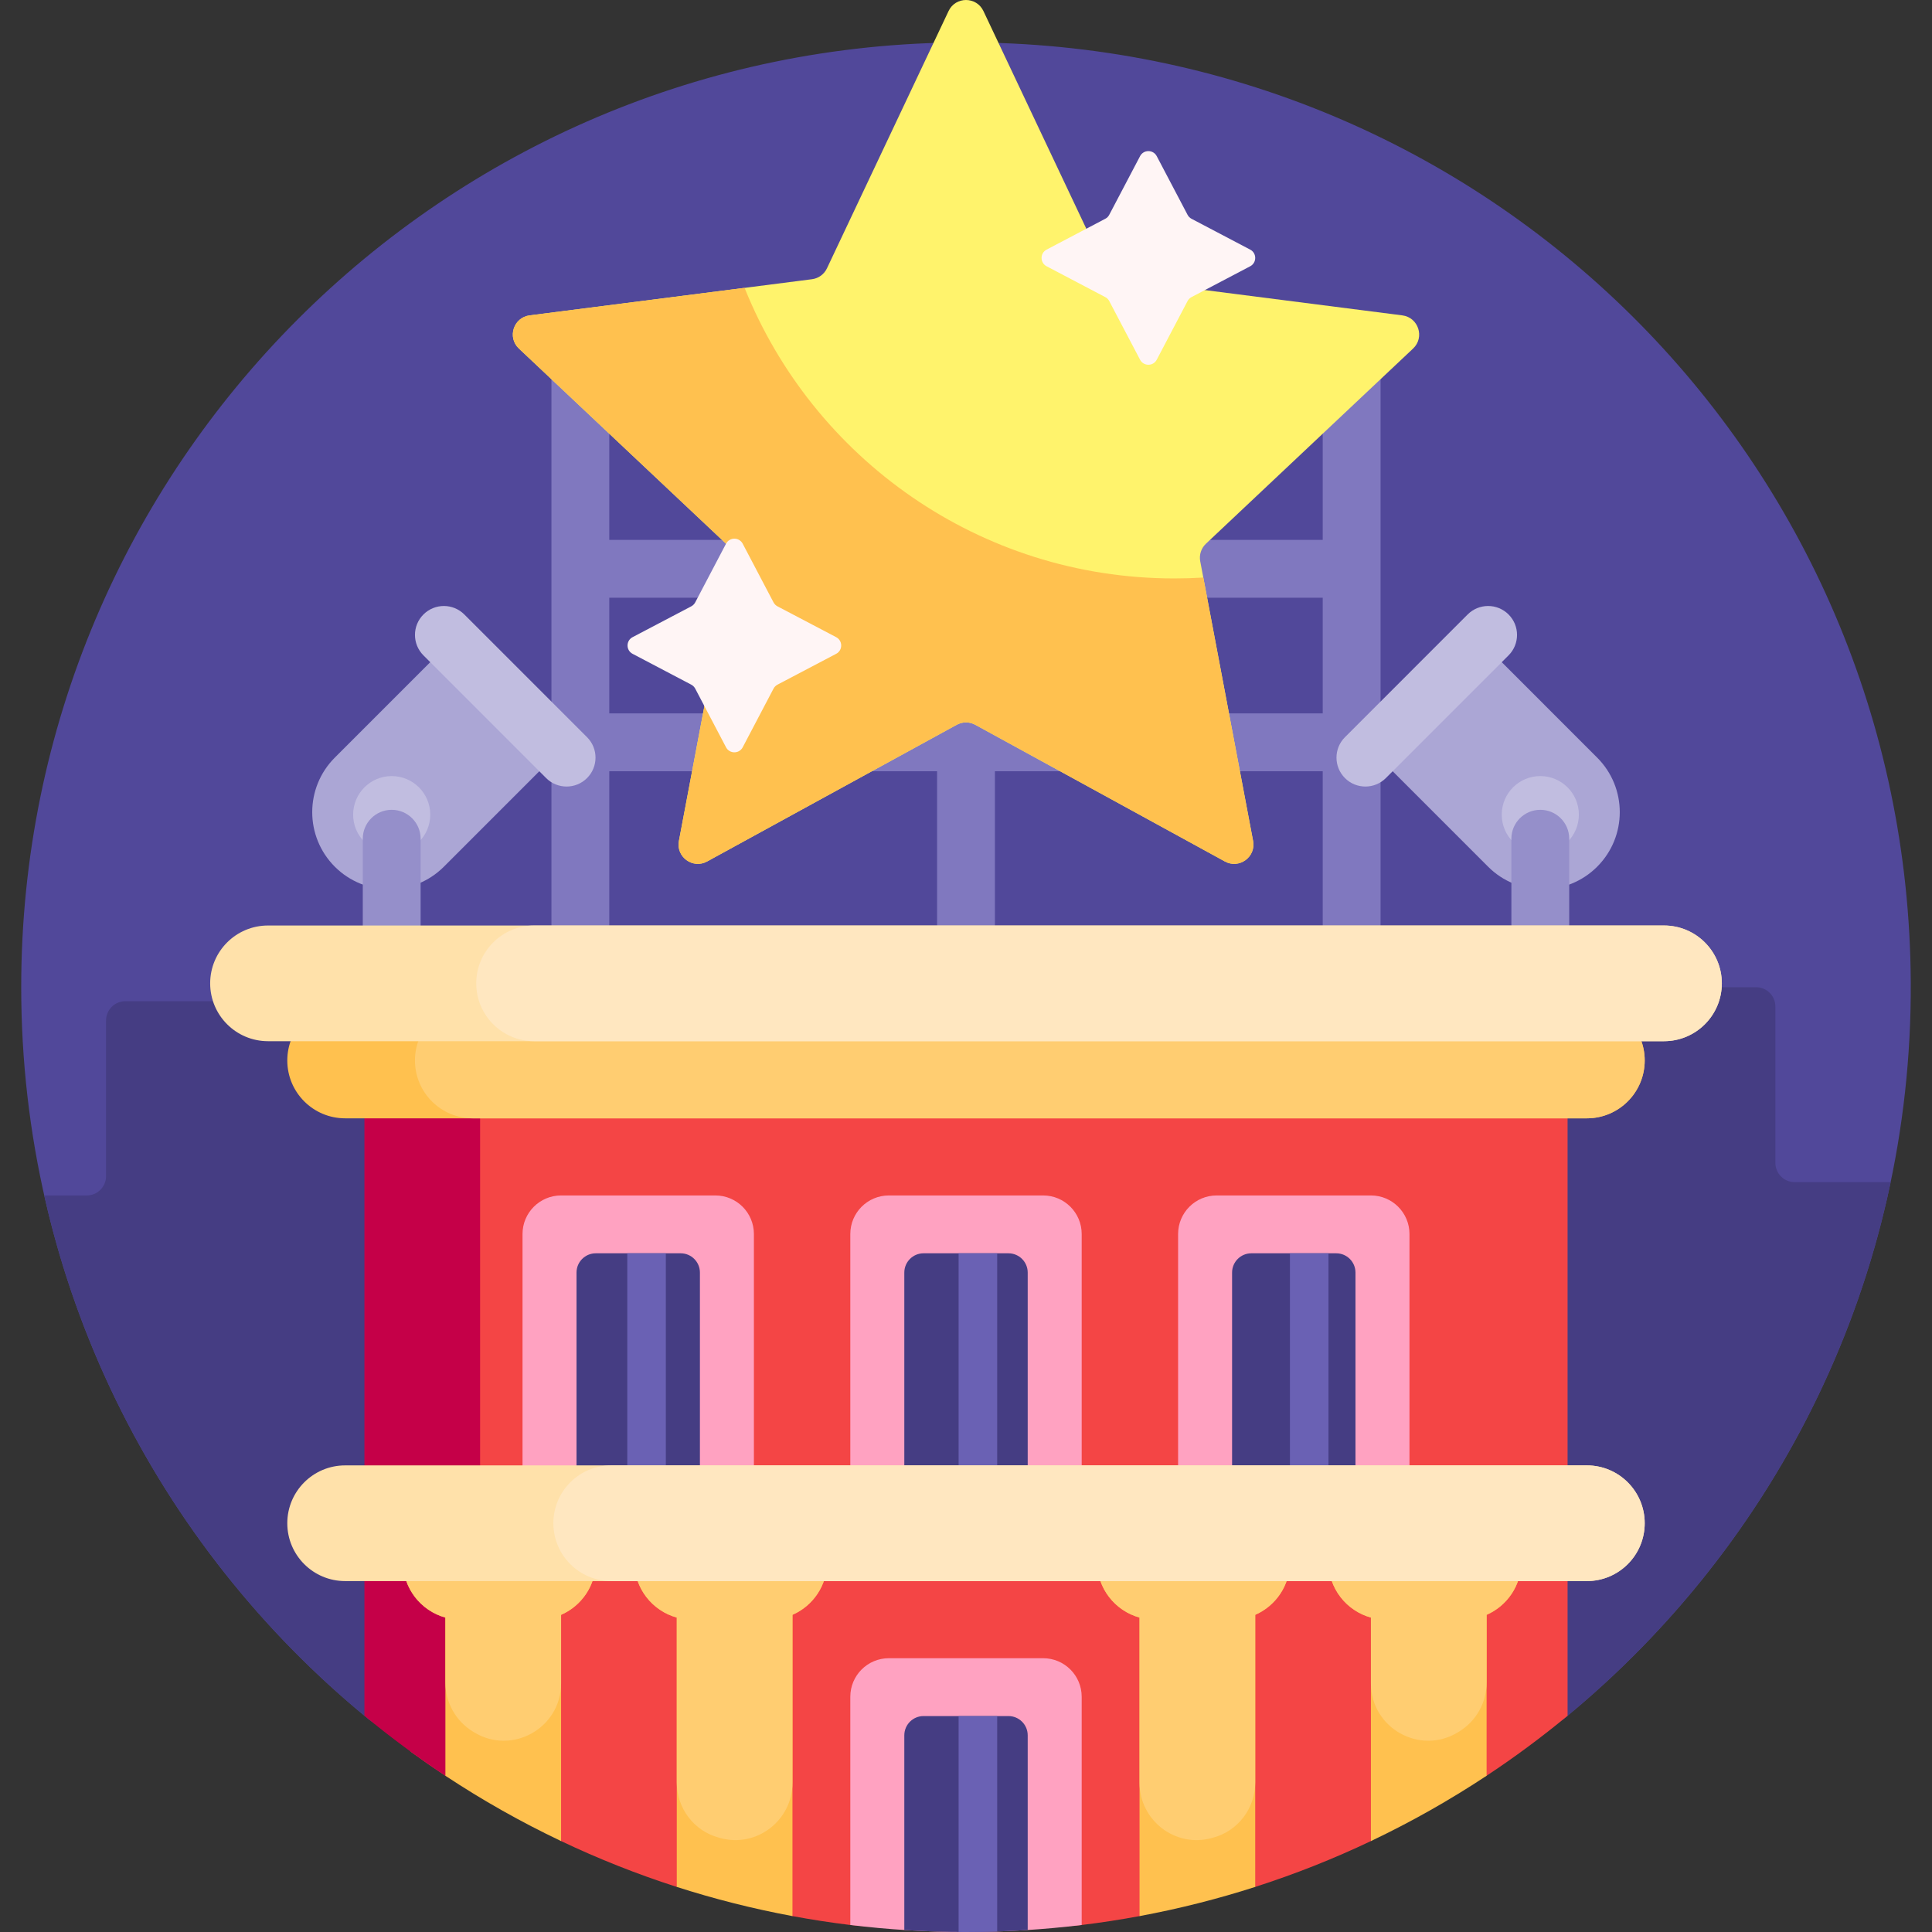 <svg width="101" height="101" viewBox="0 0 101 101" fill="none" xmlns="http://www.w3.org/2000/svg">
<rect x="0" y="0" width="101" height="101" fill="#333333" stroke="none"/>
<g clip-path="url(#clip0)">
<path d="M1.109 51.609C1.109 24.366 23.164 2.275 50.393 2.218C77.685 2.16 99.744 24.046 99.89 51.337C99.974 66.839 92.915 80.695 81.814 89.807C81.122 90.374 80.134 90.388 79.409 89.864C71.282 83.988 61.295 80.524 50.5 80.524C39.667 80.524 29.648 84.012 21.506 89.925C20.832 90.415 19.912 90.4 19.267 89.873C8.184 80.816 1.109 67.039 1.109 51.609V51.609Z" fill="#51489A"/>
<path d="M98.839 61.799C96.49 72.998 90.347 82.802 81.816 89.805C81.124 90.373 80.135 90.389 79.409 89.864C77.644 88.588 75.791 87.425 73.862 86.388V51.609H91.804C92.36 51.609 92.812 52.06 92.812 52.617V60.791C92.812 61.347 93.263 61.799 93.82 61.799H98.839ZM24.494 52.341H6.552C5.995 52.341 5.544 52.792 5.544 53.349V61.487C5.544 62.044 5.093 62.495 4.536 62.495H2.312C4.774 73.439 10.87 83.009 19.264 89.871C19.91 90.399 20.831 90.416 21.506 89.925C22.476 89.221 23.473 88.551 24.494 87.917V52.341H24.494Z" fill="#453D83"/>
<path d="M70.66 18.144C69.825 18.144 69.148 18.821 69.148 19.656V28.224H31.852V19.656C31.852 18.821 31.175 18.144 30.34 18.144C29.505 18.144 28.828 18.821 28.828 19.656V48.887C28.828 49.722 29.505 50.399 30.34 50.399C31.175 50.399 31.852 49.722 31.852 48.887V40.319H48.988V48.887C48.988 49.722 49.665 50.399 50.5 50.399C51.335 50.399 52.012 49.722 52.012 48.887V40.319H69.148V48.887C69.148 49.722 69.825 50.399 70.66 50.399C71.495 50.399 72.172 49.722 72.172 48.887V19.656C72.172 18.821 71.495 18.144 70.66 18.144ZM52.012 37.295V33.767C52.012 32.932 51.335 32.255 50.5 32.255C49.665 32.255 48.988 32.932 48.988 33.767V37.295H31.852V31.247H69.148V37.295H52.012Z" fill="#8078BF"/>
<path d="M51.411 0.577L57.769 14.028C57.916 14.339 58.211 14.554 58.552 14.597L73.309 16.487C74.154 16.595 74.492 17.637 73.873 18.221L63.044 28.424C62.794 28.659 62.681 29.007 62.745 29.344L65.508 43.963C65.666 44.8 64.781 45.444 64.034 45.035L50.984 37.889C50.683 37.724 50.318 37.724 50.016 37.889L36.966 45.035C36.219 45.444 35.333 44.8 35.492 43.963L38.255 29.344C38.319 29.007 38.206 28.659 37.956 28.424L27.127 18.221C26.508 17.637 26.846 16.595 27.691 16.487L42.448 14.597C42.789 14.554 43.084 14.339 43.231 14.028L49.589 0.577C49.952 -0.192 51.047 -0.192 51.411 0.577V0.577Z" fill="#FFF36C"/>
<path d="M65.508 43.963C65.666 44.8 64.781 45.444 64.034 45.035L50.984 37.889C50.682 37.724 50.317 37.724 50.016 37.889L36.966 45.035C36.219 45.444 35.333 44.8 35.492 43.963L38.255 29.344C38.319 29.007 38.206 28.659 37.955 28.424L27.127 18.221C26.508 17.637 26.846 16.595 27.691 16.487L38.925 15.048C42.495 23.952 51.207 30.239 61.386 30.239C61.897 30.239 62.403 30.224 62.906 30.193L65.508 43.963Z" fill="#FFC14F"/>
<path d="M23.205 33.904L28.907 39.606L23.205 45.309C21.631 46.883 19.078 46.883 17.503 45.309C15.929 43.734 15.929 41.181 17.503 39.606L23.205 33.904ZM83.496 39.606L77.795 33.904L72.093 39.606L77.795 45.309C79.369 46.883 81.922 46.883 83.496 45.309C85.071 43.734 85.071 41.181 83.496 39.606Z" fill="#ABA6D5"/>
<path d="M78.864 34.261L72.449 40.676C71.858 41.266 70.901 41.266 70.311 40.676C69.72 40.085 69.72 39.128 70.311 38.538L76.725 32.123C77.316 31.532 78.273 31.532 78.864 32.123C79.454 32.713 79.454 33.67 78.864 34.261V34.261ZM24.274 32.123C23.684 31.532 22.727 31.532 22.136 32.123C21.546 32.713 21.546 33.67 22.136 34.261L28.551 40.676C29.141 41.266 30.099 41.266 30.689 40.676C31.28 40.085 31.28 39.128 30.689 38.538L24.274 32.123ZM20.477 40.571C19.363 40.571 18.461 41.474 18.461 42.587C18.461 43.701 19.363 44.603 20.477 44.603C21.59 44.603 22.493 43.701 22.493 42.587C22.493 41.474 21.59 40.571 20.477 40.571ZM80.523 40.571C79.41 40.571 78.507 41.474 78.507 42.587C78.507 43.701 79.41 44.603 80.523 44.603C81.637 44.603 82.539 43.701 82.539 42.587C82.539 41.474 81.637 40.571 80.523 40.571Z" fill="#C1BDE0"/>
<path d="M21.989 43.847V48.887C21.989 49.722 21.312 50.399 20.477 50.399C19.642 50.399 18.965 49.722 18.965 48.887V43.847C18.965 43.012 19.642 42.335 20.477 42.335C21.312 42.335 21.989 43.012 21.989 43.847ZM80.523 42.335C79.688 42.335 79.011 43.012 79.011 43.847V48.887C79.011 49.722 79.688 50.399 80.523 50.399C81.358 50.399 82.035 49.722 82.035 48.887V43.847C82.035 43.012 81.358 42.335 80.523 42.335Z" fill="#958FCA"/>
<path d="M38.827 28.424L40.438 31.491C40.485 31.579 40.557 31.651 40.645 31.698L43.712 33.309C44.063 33.494 44.063 33.996 43.712 34.18L40.645 35.792C40.557 35.839 40.485 35.91 40.438 35.999L38.827 39.066C38.642 39.417 38.14 39.417 37.955 39.066L36.344 35.999C36.297 35.91 36.225 35.839 36.137 35.792L33.07 34.18C32.719 33.996 32.719 33.494 33.07 33.309L36.137 31.698C36.225 31.651 36.297 31.579 36.344 31.491L37.955 28.424C38.14 28.073 38.642 28.073 38.827 28.424ZM59.6 8.163L57.988 11.23C57.942 11.319 57.87 11.391 57.781 11.437L54.714 13.049C54.363 13.233 54.363 13.735 54.714 13.92L57.781 15.532C57.87 15.578 57.942 15.65 57.988 15.738L59.6 18.805C59.784 19.156 60.286 19.156 60.471 18.805L62.083 15.738C62.129 15.65 62.201 15.578 62.289 15.532L65.357 13.92C65.707 13.735 65.707 13.233 65.357 13.049L62.289 11.437C62.201 11.391 62.129 11.319 62.083 11.23L60.471 8.163C60.286 7.812 59.784 7.812 59.6 8.163Z" fill="#FFF5F5"/>
<path d="M81.949 56.447V89.695C80.597 90.813 79.184 91.861 77.716 92.832C77.474 92.991 77.279 92.382 77.035 92.538C75.542 93.488 73.995 94.361 72.399 95.149C72.172 95.261 71.896 96.138 71.668 96.247C69.719 97.173 67.699 97.975 65.62 98.643C65.351 98.73 65.138 98.168 64.867 98.249C63.422 98.686 61.95 99.058 60.454 99.362C60.18 99.418 59.848 100.118 59.572 100.169C58.574 100.354 57.566 100.51 56.548 100.634C54.566 100.876 46.434 100.876 44.452 100.634C43.434 100.51 42.426 100.354 41.428 100.169C41.124 100.113 40.989 99.398 40.688 99.336C39.178 99.026 37.693 98.647 36.237 98.203C36.006 98.133 35.609 98.717 35.38 98.643C33.3 97.975 31.281 97.173 29.332 96.247C29.026 96.102 28.895 94.969 28.593 94.818C27.019 94.03 25.493 93.161 24.021 92.216C23.832 92.094 23.471 92.956 23.284 92.832C22.676 92.43 22.078 92.015 21.489 91.587C20.657 90.981 20.405 56.447 22.075 56.447H81.949Z" fill="#F44545"/>
<path d="M25.099 56.447V91.905C25.099 92.814 24.086 93.361 23.327 92.86C21.844 91.881 20.416 90.824 19.051 89.695V56.362C19.051 54.643 20.485 53.259 22.221 53.341C23.848 53.418 25.099 54.819 25.099 56.447Z" fill="#C50048"/>
<path d="M82.957 58.463H18.043C16.373 58.463 15.019 57.109 15.019 55.439C15.019 53.769 16.373 52.415 18.043 52.415H82.957C84.627 52.415 85.981 53.769 85.981 55.439C85.981 57.109 84.627 58.463 82.957 58.463Z" fill="#FFC14F"/>
<path d="M82.957 58.463H24.717C23.047 58.463 21.693 57.109 21.693 55.439C21.693 53.769 23.047 52.415 24.717 52.415H82.957C84.627 52.415 85.981 53.769 85.981 55.439C85.981 57.109 84.627 58.463 82.957 58.463Z" fill="#FFCD71"/>
<path d="M56.548 64.511V78.623C56.548 79.736 55.645 80.639 54.532 80.639H46.468C45.355 80.639 44.452 79.736 44.452 78.623V64.511C44.452 63.398 45.355 62.495 46.468 62.495H54.532C55.645 62.495 56.548 63.398 56.548 64.511ZM37.396 62.495H29.332C28.219 62.495 27.316 63.398 27.316 64.511V78.623C27.316 79.736 28.219 80.639 29.332 80.639H37.396C38.51 80.639 39.412 79.736 39.412 78.623V64.511C39.412 63.398 38.51 62.495 37.396 62.495ZM71.668 62.495H63.604C62.49 62.495 61.588 63.398 61.588 64.511V78.623C61.588 79.736 62.49 80.639 63.604 80.639H71.668C72.781 80.639 73.684 79.736 73.684 78.623V64.511C73.684 63.398 72.781 62.495 71.668 62.495ZM54.532 86.687H46.468C45.355 86.687 44.452 87.589 44.452 88.703V100.633C46.434 100.875 48.453 101 50.5 101C52.547 101 54.566 100.875 56.548 100.633V88.703C56.548 87.589 55.645 86.687 54.532 86.687Z" fill="#FFA2C1"/>
<path d="M53.726 66.527V78.623C53.726 79.179 53.274 79.631 52.718 79.631H48.282C47.726 79.631 47.275 79.179 47.275 78.623V66.527C47.275 65.97 47.726 65.519 48.282 65.519H52.718C53.274 65.519 53.726 65.97 53.726 66.527ZM35.582 65.519H31.147C30.59 65.519 30.139 65.97 30.139 66.527V78.623C30.139 79.179 30.59 79.631 31.147 79.631H35.582C36.139 79.631 36.59 79.179 36.59 78.623V66.527C36.59 65.97 36.139 65.519 35.582 65.519ZM69.853 65.519H65.418C64.862 65.519 64.41 65.97 64.41 66.527V78.623C64.41 79.179 64.862 79.631 65.418 79.631H69.853C70.41 79.631 70.861 79.179 70.861 78.623V66.527C70.861 65.97 70.41 65.519 69.853 65.519ZM52.718 89.711H48.282C47.726 89.711 47.275 90.162 47.275 90.719V100.896C48.341 100.965 49.416 101 50.5 101C51.584 101 52.659 100.965 53.726 100.896V90.719C53.726 90.162 53.274 89.711 52.718 89.711Z" fill="#453D83"/>
<path d="M34.809 80.773H32.793V65.519H34.809V80.773ZM52.13 65.519H50.114V80.773H52.13V65.519ZM69.45 65.519H67.434V80.773H69.45V65.519ZM50.114 100.998C50.242 100.999 50.371 101 50.5 101C51.045 101 51.589 100.991 52.13 100.974V89.711H50.114V100.998Z" fill="#6A61B4"/>
<path d="M43.242 81.647C43.242 82.887 42.496 83.952 41.428 84.419V100.169C39.364 99.785 37.345 99.274 35.38 98.643V84.562C34.102 84.209 33.163 83.037 33.163 81.647C33.163 79.977 34.517 78.623 36.187 78.623H40.218C41.889 78.623 43.242 79.977 43.242 81.647ZM28.123 78.623H24.091C22.421 78.623 21.067 79.977 21.067 81.647C21.067 83.037 22.006 84.209 23.284 84.562V92.832C25.21 94.106 27.23 95.248 29.332 96.247V84.419C30.4 83.952 31.147 82.886 31.147 81.647C31.147 79.977 29.793 78.623 28.123 78.623V78.623ZM76.506 78.623H72.474C70.804 78.623 69.45 79.977 69.45 81.647C69.45 83.037 70.389 84.209 71.668 84.562V96.247C73.769 95.248 75.79 94.106 77.716 92.832V84.419C78.784 83.952 79.53 82.886 79.53 81.647C79.53 79.977 78.176 78.623 76.506 78.623V78.623ZM64.41 78.623H60.378C58.708 78.623 57.354 79.977 57.354 81.647C57.354 83.037 58.293 84.209 59.572 84.562V100.169C61.636 99.785 63.655 99.274 65.62 98.643V84.419C66.688 83.952 67.434 82.886 67.434 81.647C67.434 79.977 66.08 78.623 64.41 78.623V78.623Z" fill="#FFC14F"/>
<path d="M67.434 81.647C67.434 82.887 66.688 83.952 65.62 84.419V93.18C65.62 94.525 64.726 95.714 63.428 96.065C63.393 96.075 63.358 96.084 63.322 96.094C61.428 96.602 59.572 95.157 59.572 93.196V84.562C58.293 84.209 57.354 83.037 57.354 81.647C57.354 79.977 58.708 78.623 60.378 78.623H64.41C66.08 78.623 67.434 79.977 67.434 81.647ZM76.506 78.623H72.474C70.804 78.623 69.45 79.977 69.45 81.647C69.45 83.037 70.389 84.209 71.668 84.562V87.999C71.668 90.333 74.224 91.777 76.216 90.56C76.236 90.548 76.256 90.536 76.275 90.524C77.168 89.977 77.716 89.009 77.716 87.963V84.419C78.784 83.952 79.53 82.886 79.53 81.647C79.53 79.977 78.176 78.623 76.506 78.623V78.623ZM28.123 78.623H24.091C22.421 78.623 21.067 79.977 21.067 81.647C21.067 83.037 22.006 84.209 23.284 84.562V87.963C23.284 89.009 23.832 89.977 24.725 90.524L24.784 90.56C26.776 91.777 29.332 90.333 29.332 87.999V84.419C30.401 83.952 31.147 82.887 31.147 81.647C31.147 79.977 29.793 78.623 28.123 78.623ZM40.218 78.623H36.187C34.517 78.623 33.163 79.977 33.163 81.647C33.163 83.037 34.102 84.209 35.38 84.562V93.18C35.38 94.525 36.274 95.714 37.572 96.065C37.607 96.075 37.642 96.084 37.677 96.094C39.571 96.601 41.428 95.157 41.428 93.196V84.419C42.496 83.952 43.242 82.886 43.242 81.647C43.242 79.977 41.889 78.623 40.218 78.623V78.623Z" fill="#FFCD71"/>
<path d="M85.981 79.631C85.981 81.301 84.627 82.655 82.957 82.655H18.043C16.373 82.655 15.019 81.301 15.019 79.631C15.019 77.961 16.373 76.607 18.043 76.607H82.957C84.627 76.607 85.981 77.961 85.981 79.631ZM86.989 48.383H14.011C12.341 48.383 10.987 49.737 10.987 51.407C10.987 53.077 12.341 54.431 14.011 54.431H86.989C88.659 54.431 90.013 53.077 90.013 51.407C90.013 49.737 88.659 48.383 86.989 48.383Z" fill="#FFE1AA"/>
<path d="M90.013 51.407C90.013 53.077 88.659 54.431 86.989 54.431H27.921C26.251 54.431 24.897 53.077 24.897 51.407C24.897 49.737 26.251 48.383 27.921 48.383H86.989C88.659 48.383 90.013 49.737 90.013 51.407ZM82.957 76.607H31.953C30.283 76.607 28.929 77.961 28.929 79.631C28.929 81.301 30.283 82.655 31.953 82.655H82.957C84.627 82.655 85.981 81.301 85.981 79.631C85.981 77.961 84.627 76.607 82.957 76.607Z" fill="#FFE7C0"/>
</g>
<defs>
<clipPath id="clip0">
<rect width="101" height="101" fill="white"/>
</clipPath>
</defs>
</svg>
